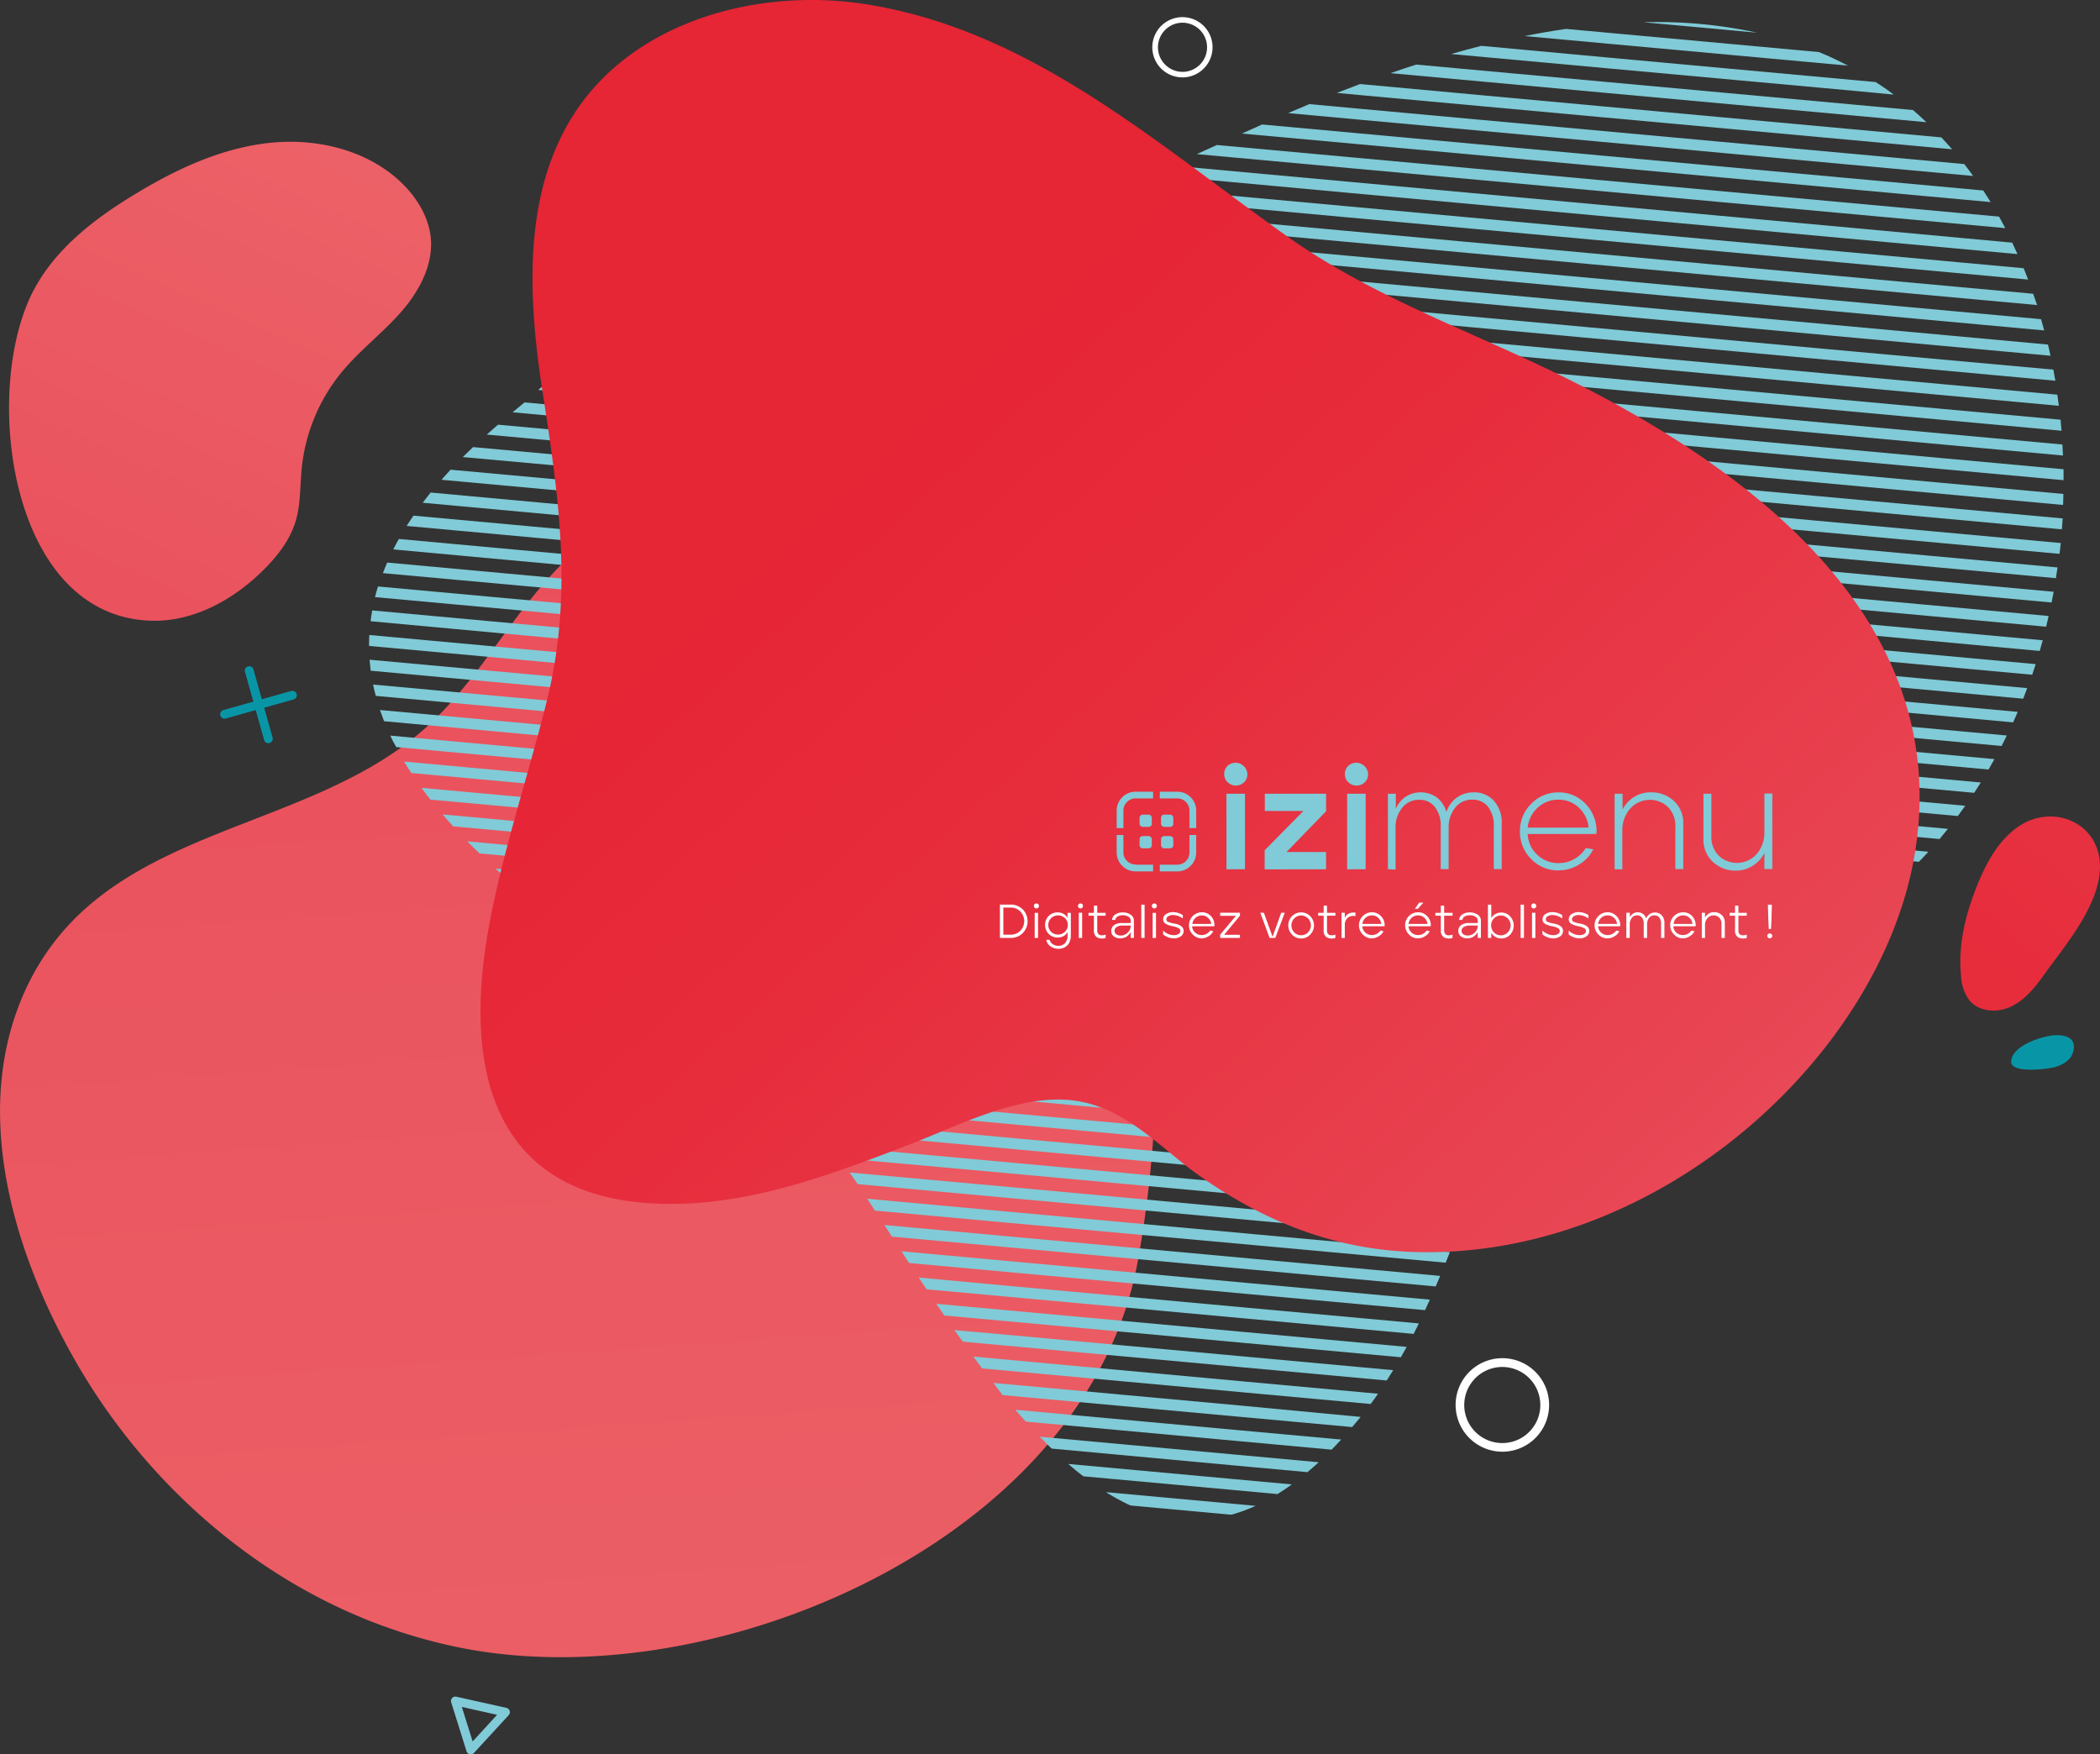 <svg xmlns="http://www.w3.org/2000/svg" xmlns:xlink="http://www.w3.org/1999/xlink" viewBox="0 0 530.51 443.14"><rect x="0" y="0" width="530.51" height="443.14" fill="#333333" stroke="none"/><defs><style>.cls-1{fill:url(#Dégradé_sans_nom_4);}.cls-2{fill:#80cbd7;}.cls-3{fill:url(#Dégradé_sans_nom_9);}.cls-4{fill:url(#Dégradé_sans_nom_9-2);}.cls-5{fill:#0896a7;}.cls-6{fill:url(#Dégradé_sans_nom_4-2);}.cls-7{fill:#fff;}</style><linearGradient id="Dégradé_sans_nom_4" x1="284.46" y1="122.51" x2="327.69" y2="731.1" gradientUnits="userSpaceOnUse"><stop offset="0" stop-color="#e94b59"/><stop offset="1" stop-color="#ed6b6d"/></linearGradient><linearGradient id="Dégradé_sans_nom_9" x1="363.19" y1="195.89" x2="561.62" y2="414.28" gradientUnits="userSpaceOnUse"><stop offset="0" stop-color="#e62535"/><stop offset="0.32" stop-color="#e72c3c"/><stop offset="0.8" stop-color="#e8414f"/><stop offset="1" stop-color="#e94b59"/></linearGradient><linearGradient id="Dégradé_sans_nom_9-2" x1="583.11" y1="405.17" x2="803.71" y2="138.02" xlink:href="#Dégradé_sans_nom_9"/><linearGradient id="Dégradé_sans_nom_4-2" x1="151.18" y1="284.44" x2="263.77" y2="31.4" xlink:href="#Dégradé_sans_nom_4"/></defs><g id="R_" data-name="R°"><path class="cls-1" d="M435.83,414.15a90.59,90.59,0,0,0,5.84-19.31c8.38-45.74,7.18-108-16.7-149a81.61,81.61,0,0,0-30.28-30.25c-28.76-16.2-57.54-25.76-87.49-6.06-19.41,12.76-27.54,33.32-43.64,48.76-30.54,29.29-82.85,25.07-102.65,67.39-14.51,31-3,68,13.46,96,16.64,28.23,42.51,51.62,73.09,63.76a134.24,134.24,0,0,0,22.9,6.82C329.09,504.12,411.15,471.88,435.83,414.15Z" transform="translate(-154.27 -76.07)"/><path class="cls-2" d="M433.66,453l31.52,2.88,6.28.58a39.52,39.52,0,0,1-6,2.21l-.52,0-25.09-2.3h0A55.3,55.3,0,0,1,433.66,453Z" transform="translate(-154.27 -76.07)"/><path class="cls-2" d="M424.13,445.88l41.62,3.81,14.86,1.36c-1.22.89-2.42,1.7-3.62,2.44l-11.49-1.06L427.93,449Q426,447.52,424.13,445.88Z" transform="translate(-154.27 -76.07)"/><path class="cls-2" d="M416.9,439l49.42,4.52,21.09,1.93c-1,.88-1.9,1.71-2.84,2.5l-18.51-1.69L419.93,442C418.91,441,417.91,440,416.9,439Z" transform="translate(-154.27 -76.07)"/><path class="cls-2" d="M410.75,432.19l56.13,5.14,26.2,2.39c-.8.89-1.61,1.73-2.41,2.55l-24-2.2-53.25-4.88C412.5,434.21,411.62,433.21,410.75,432.19Z" transform="translate(-154.27 -76.07)"/><path class="cls-2" d="M405.24,425.45l.39,0,61.81,5.66L498,434c-.31.4-.64.8-1,1.2s-.77.91-1.15,1.36l-28.73-2.62-59.57-5.45Z" transform="translate(-154.27 -76.07)"/><path class="cls-2" d="M400.17,418.76l6,.55L468,425l34.39,3.14c-.6.88-1.22,1.74-1.86,2.6l-32.78-3-61.82-5.66-3.56-.33C401.64,420.74,400.91,419.76,400.17,418.76Z" transform="translate(-154.27 -76.07)"/><path class="cls-2" d="M395.39,412.08l11.37,1,61.81,5.66,37.65,3.45c-.53.88-1.07,1.75-1.63,2.61l-36.27-3.32-61.81-5.66-9-.83C396.77,414.06,396.08,413.07,395.39,412.08Z" transform="translate(-154.27 -76.07)"/><path class="cls-2" d="M390.81,405.43l16.52,1.51,61.81,5.66,40.49,3.71c-.47.88-1,1.76-1.47,2.62l-39.27-3.59-61.82-5.66-14.26-1.3Z" transform="translate(-154.27 -76.07)"/><path class="cls-2" d="M386.37,398.79l21.52,2,61.82,5.66,43,3.93c-.43.89-.87,1.77-1.32,2.65l-41.92-3.84-61.82-5.66-19.31-1.76C387.67,400.76,387,399.77,386.37,398.79Z" transform="translate(-154.27 -76.07)"/><path class="cls-2" d="M382,392.16l26.43,2.42,61.83,5.66,45.23,4.14c-.4.89-.8,1.77-1.22,2.65L470,403l-61.82-5.66-24.26-2.22Z" transform="translate(-154.27 -76.07)"/><path class="cls-2" d="M377.69,385.52,409,388.39l61.82,5.66,47.27,4.33c-.37.88-.74,1.77-1.13,2.66l-46.39-4.25-61.82-5.66-29.16-2.67Z" transform="translate(-154.27 -76.07)"/><path class="cls-2" d="M373.34,378.89l36.25,3.32,61.82,5.66,49.14,4.5c-.35.89-.71,1.78-1.07,2.67l-48.32-4.43L409.34,385l-34.06-3.12C374.63,380.85,374,379.87,373.34,378.89Z" transform="translate(-154.27 -76.07)"/><path class="cls-2" d="M368.9,372.26,410.15,376,472,381.69l50.91,4.66-1,2.67-50.14-4.59-61.82-5.66-39-3.57Q369.89,373.7,368.9,372.26Z" transform="translate(-154.27 -76.07)"/><path class="cls-2" d="M364.27,365.6l46.45,4.25,61.82,5.66,52.59,4.81c-.33.89-.65,1.79-1,2.68l-51.86-4.75-61.81-5.66-44.12-4C365.66,367.55,365,366.57,364.27,365.6Z" transform="translate(-154.27 -76.07)"/><path class="cls-2" d="M359.31,358.91l52,4.76,61.81,5.66,54.24,5c-.27.78-.56,1.55-.83,2.31l-.14.36-53.52-4.9L411,366.41l-49.48-4.53C360.81,360.86,360.05,359.87,359.31,358.91Z" transform="translate(-154.27 -76.07)"/><path class="cls-2" d="M353.73,352.17l58.12,5.32,61.82,5.65,55.75,5.11c-.31.9-.61,1.8-.91,2.68l-55.09-5.05-61.82-5.65-55.29-5.06Q355,353.6,353.73,352.17Z" transform="translate(-154.27 -76.07)"/><path class="cls-2" d="M346.68,345.29l3.92.36,61.82,5.65L474.23,357l57.28,5.25c-.32.89-.64,1.79-.94,2.68L474,359.7l-61.81-5.65-61.82-5.66-.24,0C349,347.24,347.81,346.21,346.68,345.29Z" transform="translate(-154.27 -76.07)"/><path class="cls-2" d="M337.16,338.18l14,1.29L413,345.12l61.82,5.66,59,5.4c-.36.89-.7,1.78-1,2.67l-58.19-5.33-61.82-5.65-61.82-5.66-9.36-.86C340.16,340.32,338.68,339.27,337.16,338.18Z" transform="translate(-154.27 -76.07)"/><path class="cls-2" d="M326.76,331l25,2.28,61.82,5.66,61.82,5.66,61,5.59c-.41.87-.82,1.76-1.21,2.65l-60.06-5.5-61.82-5.66L351.48,336l-20.06-1.84Z" transform="translate(-154.27 -76.07)"/><path class="cls-2" d="M316.24,323.8l36.06,3.3,61.81,5.66,61.83,5.66,61.81,5.65,1.87.18c-.53.85-1,1.73-1.53,2.62l-.59-.05-61.82-5.66-61.82-5.66-61.81-5.66L320.88,327Z" transform="translate(-154.27 -76.07)"/><path class="cls-2" d="M306.05,316.64l46.81,4.28,61.82,5.66,61.82,5.66,61.82,5.65,5.54.51c-.71.82-1.39,1.68-2.05,2.58l-3.74-.34L476.25,335l-61.82-5.66-61.82-5.66L310.5,319.8Q308.28,318.24,306.05,316.64Z" transform="translate(-154.27 -76.07)"/><path class="cls-2" d="M296.41,309.52l57,5.22,61.82,5.66,61.81,5.66,61.82,5.65,11.27,1a31,31,0,0,0-2.92,2.27l-.24.21-8.36-.76-61.82-5.66L415,323.14l-61.82-5.66-52.59-4.81Q298.49,311.11,296.41,309.52Z" transform="translate(-154.27 -76.07)"/><path class="cls-2" d="M287.52,302.47l4.66.43L354,308.56l61.82,5.66,61.82,5.65,61.82,5.66,22,2a46.08,46.08,0,0,0-6,2.22h0l-16.27-1.5-61.82-5.65L415.56,317l-61.82-5.66-61.82-5.66-.55-.05C290.07,304.57,288.79,303.52,287.52,302.47Z" transform="translate(-154.27 -76.07)"/><path class="cls-2" d="M279.46,295.5l13.28,1.21,61.82,5.66L416.38,308l61.81,5.66L540,319.35l43.12,3.94c-3.32.7-6.81,1.22-10.34,1.82l-33-3-61.83-5.66-61.81-5.66-61.82-5.66-61.82-5.66-9.56-.87Q281.17,297.05,279.46,295.5Z" transform="translate(-154.27 -76.07)"/><path class="cls-2" d="M272.32,288.61l21,1.92,61.81,5.66L417,301.85l61.81,5.66,61.82,5.66,59.11,5.41q-3.27,1.17-6.59,2.16l-52.77-4.83-61.82-5.66-61.82-5.66-61.82-5.66-61.81-5.66-17.69-1.61Q273.81,290.15,272.32,288.61Z" transform="translate(-154.27 -76.07)"/><path class="cls-2" d="M266.07,281.81l27.81,2.54L355.69,290l61.82,5.66,61.82,5.66L541.15,307,603,312.65l8.82.8q-2.46,1.23-5,2.31h0l-4.1-.37-61.81-5.66-61.82-5.66-61.82-5.66-61.82-5.66-61.82-5.66-24.9-2.27C267.82,283.82,266.93,282.81,266.07,281.81Z" transform="translate(-154.27 -76.07)"/><path class="cls-2" d="M260.75,275.09l33.69,3.08,61.82,5.66,61.82,5.66,61.81,5.66,61.82,5.66,61.82,5.65,17.79,1.63q-2,1.26-4,2.4h0l-14.06-1.28-61.82-5.66-61.82-5.66-61.82-5.66L356,286.57l-61.82-5.66L263,278.06C262.22,277.07,261.47,276.09,260.75,275.09Z" transform="translate(-154.27 -76.07)"/><path class="cls-2" d="M256.35,268.45,295,272l61.82,5.65,61.82,5.66L480.46,289l61.82,5.66,61.82,5.66,25,2.3c-1.08.84-2.18,1.67-3.29,2.46l-22-2L542,297.36l-61.82-5.66L418.39,286l-61.82-5.66-61.82-5.65-36.56-3.35C257.55,270.41,256.94,269.43,256.35,268.45Z" transform="translate(-154.27 -76.07)"/><path class="cls-2" d="M252.86,261.89l42.71,3.91,61.82,5.66,61.81,5.66L481,282.78l61.81,5.66,61.82,5.66,31.07,2.84c-.92.86-1.85,1.7-2.79,2.51l-28.53-2.61-61.82-5.66-61.81-5.66L419,279.86l-61.81-5.66-61.82-5.65-41-3.76C253.79,263.83,253.31,262.86,252.86,261.89Z" transform="translate(-154.27 -76.07)"/><path class="cls-2" d="M250.25,255.43l45.88,4.19L358,265.28l61.81,5.66,61.82,5.66,61.82,5.66,61.82,5.66,36.15,3.31-.85.92c-.51.54-1,1.09-1.55,1.62l-34-3.11L543.16,285l-61.82-5.66-61.82-5.66L357.71,268l-61.83-5.65-44.58-4.09Q250.75,256.86,250.25,255.43Z" transform="translate(-154.27 -76.07)"/><path class="cls-2" d="M248.52,249l48.18,4.41,61.82,5.66,61.82,5.66,61.82,5.66L544,276.08l61.81,5.66,40.55,3.71c-.69.86-1.4,1.72-2.12,2.57l-38.68-3.54-61.81-5.66-61.82-5.66-61.82-5.66-61.82-5.66-61.82-5.66-47.26-4.32C248.94,250.92,248.72,250,248.52,249Z" transform="translate(-154.27 -76.07)"/><path class="cls-2" d="M247.63,242.72l49.64,4.54,61.82,5.66,61.82,5.65,61.81,5.66,61.82,5.66,61.82,5.67,44.38,4.06c-.61.87-1.24,1.73-1.88,2.59l-42.75-3.91-61.82-5.66L482.47,267l-61.81-5.65-61.83-5.66L297,250l-49.09-4.5C247.8,244.58,247.71,243.65,247.63,242.72Z" transform="translate(-154.27 -76.07)"/><path class="cls-2" d="M247.5,239.24c0-.92,0-1.84.07-2.76l50.27,4.6,61.81,5.66,61.82,5.65,61.82,5.66,61.82,5.66,61.81,5.66,47.75,4.37q-.82,1.32-1.68,2.61l-46.32-4.24-61.81-5.66L483,260.79l-61.82-5.66-61.82-5.65-61.81-5.66Z" transform="translate(-154.27 -76.07)"/><path class="cls-2" d="M247.88,233c.11-.91.25-1.81.42-2.73l50.1,4.59,61.82,5.66L422,246.21l61.81,5.66,61.83,5.66,61.81,5.66,50.66,4.64c-.49.88-1,1.75-1.49,2.63l-49.42-4.53-61.82-5.66-61.82-5.66L421.79,249,360,243.3l-61.82-5.66Z" transform="translate(-154.27 -76.07)"/><path class="cls-2" d="M249,226.91c.22-.9.48-1.8.76-2.69l49.17,4.5,61.81,5.65L422.6,240l61.82,5.66,61.82,5.66L608.06,257l53.18,4.87q-.65,1.32-1.32,2.64l-52.11-4.77L546,254.09l-61.82-5.66-61.82-5.66-61.82-5.65-61.81-5.66Z" transform="translate(-154.27 -76.07)"/><path class="cls-2" d="M251,220.85c.34-.89.7-1.77,1.09-2.67l47.48,4.35,61.82,5.66,61.82,5.66L485,239.51l61.81,5.66,61.83,5.66L664,255.9c-.38.89-.77,1.77-1.17,2.65l-54.43-5-61.83-5.66-61.81-5.66-61.82-5.66-61.82-5.66-61.82-5.66Z" transform="translate(-154.27 -76.07)"/><path class="cls-2" d="M253.62,214.86c.44-.88.91-1.75,1.41-2.64l45.07,4.13L361.92,222l61.81,5.66,61.82,5.66L547.37,239l61.82,5.66,57.19,5.24c-.33.9-.67,1.78-1,2.67l-56.42-5.17-61.82-5.66-61.82-5.65-61.82-5.66-61.81-5.66-61.83-5.66Z" transform="translate(-154.27 -76.07)"/><path class="cls-2" d="M257,208.93c.54-.86,1.12-1.73,1.72-2.6l42,3.84,61.82,5.66,61.82,5.66,61.82,5.65,61.82,5.66,61.82,5.66,58.72,5.38c-.29.9-.58,1.79-.89,2.68l-58.08-5.32-61.82-5.66-61.82-5.65-61.82-5.66-61.82-5.66-61.82-5.66Z" transform="translate(-154.27 -76.07)"/><path class="cls-2" d="M261.05,203.07c.65-.85,1.32-1.72,2-2.58l38.16,3.5,61.82,5.66,61.82,5.66L486.69,221l61.81,5.66,61.82,5.66,60,5.49c-.25.9-.5,1.8-.77,2.7L610.07,235l-61.82-5.66-61.82-5.65-61.82-5.66-61.81-5.66L301,206.73Z" transform="translate(-154.27 -76.07)"/><path class="cls-2" d="M265.79,197.27c.74-.85,1.51-1.7,2.3-2.55l33.7,3.08,61.82,5.67,61.82,5.66,61.82,5.65,61.82,5.66,61.82,5.66,60.92,5.58c-.2.9-.42,1.8-.64,2.7l-60.54-5.54-61.81-5.66L487,217.52l-61.82-5.65-61.82-5.66-61.82-5.67Z" transform="translate(-154.27 -76.07)"/><path class="cls-2" d="M271.18,191.53c.85-.85,1.72-1.69,2.6-2.52l28.58,2.61,61.82,5.66L426,202.94l61.81,5.66,61.83,5.66,61.81,5.66,61.63,5.64c-.17.9-.35,1.8-.53,2.71l-61.35-5.61L549.39,217l-61.83-5.66-61.81-5.66L363.93,200l-61.82-5.66Z" transform="translate(-154.27 -76.07)"/><path class="cls-2" d="M277.23,185.85l2.86-2.5h0l22.84,2.09,61.81,5.66,61.83,5.66,61.81,5.66,61.82,5.66L612,213.73l61.82,5.66.23,0c-.12.92-.26,1.82-.41,2.73h-.07l-61.82-5.65L550,210.82l-61.82-5.66-61.81-5.66-61.83-5.66-61.81-5.66Z" transform="translate(-154.27 -76.07)"/><path class="cls-2" d="M283.77,180.22l3-2.5h0l16.76,1.54,61.81,5.66,61.82,5.66L489,196.24l61.82,5.66,61.81,5.65,61.82,5.66.42,0c-.09.92-.19,1.83-.3,2.74l-.37,0-61.82-5.65-61.81-5.66L488.7,199l-61.82-5.66-61.82-5.66L303.24,182Z" transform="translate(-154.27 -76.07)"/><path class="cls-2" d="M290.26,174.58l2.75-2.51,11.05,1,61.82,5.66,61.82,5.66,61.81,5.66,61.82,5.66,61.82,5.65L675,207l.35,0c-.05.92-.11,1.84-.19,2.75l-.41,0-61.82-5.66-61.82-5.65-61.82-5.66-61.82-5.66-61.81-5.66-61.82-5.66Z" transform="translate(-154.27 -76.07)"/><path class="cls-2" d="M296.49,168.91c1-.84,1.95-1.68,2.91-2.49l5.22.47,61.82,5.66,61.82,5.66,61.82,5.66,61.82,5.66,61.82,5.66,61.81,5.66h0c0,.92-.05,1.83-.08,2.76l-.21,0-61.81-5.66-61.83-5.66-61.81-5.66L428,181l-61.82-5.66-61.82-5.66Z" transform="translate(-154.27 -76.07)"/><path class="cls-2" d="M303.13,163.29l3.05-2.49L367,166.37,428.82,172l61.83,5.66,61.81,5.66L614.29,189l61.28,5.61q0,1.38,0,2.76L614,191.75l-61.82-5.66-61.81-5.66-61.83-5.66-61.81-5.66-61.82-5.66Z" transform="translate(-154.27 -76.07)"/><path class="cls-2" d="M310.17,157.7q1.68-1.26,3.33-2.46l54.08,4.95,61.81,5.66,61.82,5.66L553,177.17l61.82,5.66,60.46,5.53c.06.93.11,1.85.15,2.78l-60.86-5.57-61.82-5.66L491,174.25l-61.82-5.66-61.81-5.66Z" transform="translate(-154.27 -76.07)"/><path class="cls-2" d="M317.93,152.18c1.27-.84,2.53-1.65,3.8-2.41h0l46.4,4.24L430,159.67l61.82,5.66L553.6,171l61.81,5.66,59.4,5.43c.09.93.18,1.86.25,2.79l-59.9-5.48-61.81-5.66-61.82-5.66-61.82-5.66-61.82-5.66Z" transform="translate(-154.27 -76.07)"/><path class="cls-2" d="M327,146.77q2.37-1.25,4.77-2.33l36.93,3.38,61.82,5.66,61.81,5.66,61.82,5.66L616,170.46l58,5.31c.14.93.27,1.87.38,2.81l-58.67-5.38-61.82-5.66-61.82-5.66-61.81-5.66-61.83-5.65Z" transform="translate(-154.27 -76.07)"/><path class="cls-2" d="M339,141.64a68.06,68.06,0,0,1,7.73-2.06h0l22.52,2.06,61.82,5.66L492.91,153l61.82,5.66,61.81,5.66L673,169.44c.17.94.34,1.87.5,2.81L616.29,167l-61.81-5.66-61.82-5.66L430.84,150,369,144.39Z" transform="translate(-154.27 -76.07)"/><path class="cls-2" d="M373.09,138.52a117.58,117.58,0,0,0,17.6-1.14h0l41,3.75,61.81,5.66,61.83,5.66,61.81,5.66,54.49,5c.23.93.45,1.88.64,2.82l-55.38-5.07L555,155.18l-61.82-5.66-61.81-5.66Z" transform="translate(-154.27 -76.07)"/><path class="cls-2" d="M403.08,135q3.93-.93,7.82-2l21.33,1.95L494,140.6l61.82,5.66,61.82,5.66,52.24,4.78c.28.94.55,1.89.79,2.84l-53.28-4.88L555.61,149l-61.82-5.66L432,137.68Z" transform="translate(-154.27 -76.07)"/><path class="cls-2" d="M419.46,130.3q3.09-1.05,6.18-2.2h0l7.14.66,61.82,5.65,61.81,5.66,61.82,5.67,49.66,4.54c.33.94.65,1.9,1,2.85L618,148.48l-61.82-5.67-61.81-5.65-61.82-5.66Z" transform="translate(-154.27 -76.07)"/><path class="cls-2" d="M432.89,125.29c1.84-.73,3.66-1.48,5.49-2.25l56.79,5.19L557,133.89l61.82,5.66,46.68,4.28c.39.94.76,1.9,1.12,2.86l-48.05-4.4-61.82-5.66L494.92,131l-61.82-5.66Z" transform="translate(-154.27 -76.07)"/><path class="cls-2" d="M445,120.18c1.72-.75,3.44-1.52,5.18-2.29l45.52,4.16,61.82,5.66,61.82,5.66,43.27,4c.45.95.89,1.92,1.32,2.89l-44.84-4.11-61.83-5.66-61.81-5.66Z" transform="translate(-154.27 -76.07)"/><path class="cls-2" d="M456.61,115c1.68-.76,3.37-1.52,5.06-2.3l34.64,3.17,61.81,5.66,61.82,5.66,39.34,3.6c.53,1,1.05,1.93,1.57,2.91l-41.16-3.77-61.82-5.66-61.82-5.66Z" transform="translate(-154.27 -76.07)"/><path class="cls-2" d="M468,109.81l5.11-2.29h0l23.73,2.17,61.82,5.66L620.51,121l34.78,3.19c.64,1,1.26,1.94,1.86,2.93l-36.89-3.38-61.82-5.66-61.82-5.66Z" transform="translate(-154.27 -76.07)"/><path class="cls-2" d="M479.68,104.64c1.77-.77,3.55-1.52,5.35-2.27h0l12.39,1.14,61.83,5.66,61.81,5.65,29.44,2.7c.77,1,1.51,2,2.23,3l-31.92-2.92L559,111.91l-61.83-5.66Z" transform="translate(-154.27 -76.07)"/><path class="cls-2" d="M492,99.54c1.93-.76,3.88-1.5,5.82-2.23h0l.15,0L559.82,103l61.82,5.66,23.08,2.12c.92,1,1.82,2,2.71,3l-26-2.39-61.82-5.65-61.82-5.66Z" transform="translate(-154.27 -76.07)"/><path class="cls-2" d="M505.53,94.55q3.24-1.12,6.5-2.17h0l48.35,4.42,61.81,5.66,15.35,1.41q1.73,1.48,3.39,3.07l-19-1.74-61.81-5.65Z" transform="translate(-154.27 -76.07)"/><path class="cls-2" d="M520.84,89.72c2.54-.74,5.1-1.43,7.65-2.07h0l32.45,3,61.82,5.66,5.35.49h0c1.54,1,3.06,2,4.55,3.17L622.52,99,560.7,93.36Z" transform="translate(-154.27 -76.07)"/><path class="cls-2" d="M539.42,85.18q5.25-1.05,10.46-1.81l11.64,1.07,52.24,4.78c2.49,1,4.93,2.17,7.34,3.43l-59.84-5.47Z" transform="translate(-154.27 -76.07)"/><path class="cls-2" d="M569.42,81.69a118.93,118.93,0,0,1,28.71,2.63Z" transform="translate(-154.27 -76.07)"/><path class="cls-3" d="M387.65,80.41c34.67,10.08,62.57,34.63,91.69,55.3,19.18,13.62,40.34,21.69,61.56,31.56,54,25.07,107.61,64.59,96.94,125.34-8.9,50.62-64.9,101.63-126.32,99.73-21.24-.66-39.09-8.47-54.66-19.57-9.36-6.65-18.26-17-31.23-18.68-13.68-1.8-28.7,6.11-41.13,10.91-18.51,7.14-38,14.57-58.05,15.15-46,1.32-55.94-30.81-48.61-70.32,3.56-19.21,9.87-37.76,14.57-56.69,6.67-26.85,3.1-51.08-1.07-78.06-3.72-24-5.1-50.46,8.29-70.75,15.21-23,46.18-31.48,73.43-27.19A119.34,119.34,0,0,1,387.65,80.41Z" transform="translate(-154.27 -76.07)"/><path class="cls-4" d="M684.58,292.56q.1.62.15,1.26c.8,10.09-8.8,21.09-14.27,28.73-2.22,3.09-4.72,6.17-8.15,7.8s-8,1.38-10.49-1.53a11.19,11.19,0,0,1-2.14-6.16c-.82-7.84,1.16-15.74,4.12-23.05,2.34-5.8,5.51-11.58,10.76-15C672.42,279.55,683,283.22,684.58,292.56Z" transform="translate(-154.27 -76.07)"/><path class="cls-5" d="M675.45,337.69a9.82,9.82,0,0,0-3.11,0c-2.91.43-9.83,2.67-10,6.55-.09,3.1,9.29,1.88,11,1.4,1.94-.55,3.94-1.65,4.56-3.57C678.81,339.3,677.43,338.06,675.45,337.69Z" transform="translate(-154.27 -76.07)"/><path class="cls-6" d="M166,216.66c5.87,9.43,14.61,15.89,26.54,16.21,10.67.29,20.78-5.34,28.32-12.85,3.53-3.51,6.7-7.58,8.12-12.36,1.27-4.28,1.07-8.84,1.51-13.29a45.5,45.5,0,0,1,10-24.17c4.46-5.44,10.15-9.78,14.82-15s8.44-12,7.79-19c-.47-5-3.2-9.69-6.76-13.32-8.56-8.75-21.68-12-33.86-10.73s-23.58,6.59-34,12.91c-10.1,6.11-19.88,13.55-25.49,23.92C153.94,165.63,154,197.35,166,216.66Z" transform="translate(-154.27 -76.07)"/><path class="cls-5" d="M221.83,263.79A1.11,1.11,0,0,1,221,263l-4.84-17.22a1.11,1.11,0,0,1,2.14-.6l4.83,17.22a1.1,1.1,0,0,1-.77,1.36A1,1,0,0,1,221.83,263.79Z" transform="translate(-154.27 -76.07)"/><path class="cls-5" d="M210.81,257.6a1.11,1.11,0,0,1-.11-2.16l17.22-4.84a1.11,1.11,0,0,1,.6,2.13l-17.22,4.84A1,1,0,0,1,210.81,257.6Z" transform="translate(-154.27 -76.07)"/><path class="cls-7" d="M446.86,92.53a7.61,7.61,0,1,0-1.47-4A7.55,7.55,0,0,0,446.86,92.53ZM458,84.34a6.21,6.21,0,0,1-4.59,9.87,6.22,6.22,0,0,1-6.6-5.79,6.21,6.21,0,0,1,5.78-6.6h0A6.21,6.21,0,0,1,458,84.34Z" transform="translate(-154.27 -76.07)"/><path class="cls-2" d="M272.48,519a1.27,1.27,0,0,0,.47.22,1.09,1.09,0,0,0,1.05-.33l8.78-9.55a1.12,1.12,0,0,0-.57-1.84l-12.66-2.82a1.11,1.11,0,0,0-1.3,1.41l3.88,12.38A1.2,1.2,0,0,0,272.48,519Zm7.37-9.75-6.18,6.73-2.73-8.72Z" transform="translate(-154.27 -76.07)"/><path class="cls-7" d="M540.69,421.38a11.81,11.81,0,1,0,4.08,5.21A11.85,11.85,0,0,0,540.69,421.38Zm-12.53,17.41a9.61,9.61,0,1,1,9.19,1.13h0A9.64,9.64,0,0,1,528.16,438.79Z" transform="translate(-154.27 -76.07)"/><path class="cls-7" d="M406.87,313v-8.42h2.71a4.19,4.19,0,0,1,3.05,1.21,4.26,4.26,0,0,1,0,6,4.18,4.18,0,0,1-3.06,1.21Zm.87-.82h1.84a3.34,3.34,0,0,0,2.46-1,3.52,3.52,0,0,0,0-4.85,3.36,3.36,0,0,0-2.46-1h-1.84Z" transform="translate(-154.27 -76.07)"/><path class="cls-7" d="M416.54,305.37a.61.61,0,0,1-.45.18.64.64,0,0,1-.45-.18.61.61,0,0,1-.18-.45.62.62,0,0,1,.63-.63.61.61,0,0,1,.45.18.63.63,0,0,1,0,.9Zm-.88,7.65v-6.36h.84V313Z" transform="translate(-154.27 -76.07)"/><path class="cls-7" d="M421.71,315.75a3.58,3.58,0,0,1-2-.58,2.57,2.57,0,0,1-1.13-1.69h.84a1.93,1.93,0,0,0,.87,1.14,2.67,2.67,0,0,0,1.38.39,2.25,2.25,0,0,0,1.59-.63,2.69,2.69,0,0,0,.7-2v-.84a2.8,2.8,0,0,1-1,1,3.06,3.06,0,0,1-1.48.36,3.12,3.12,0,0,1-2.28-.9,3.27,3.27,0,0,1,0-4.55,3.15,3.15,0,0,1,2.28-.9,2.93,2.93,0,0,1,1.47.38,2.83,2.83,0,0,1,1,1v-1.26h.84v5.63a4.23,4.23,0,0,1-.28,1.62,2.63,2.63,0,0,1-.74,1.08,3,3,0,0,1-1,.57A3.5,3.5,0,0,1,421.71,315.75Zm-1.9-4.29a2.42,2.42,0,0,0,1.74.69,2.47,2.47,0,0,0,1.75-.7,2.31,2.31,0,0,0,.73-1.73,2.28,2.28,0,0,0-.73-1.71,2.53,2.53,0,0,0-3.49,0,2.43,2.43,0,0,0,0,3.45Z" transform="translate(-154.27 -76.07)"/><path class="cls-7" d="M427.68,305.37a.64.64,0,0,1-.45.18.61.61,0,0,1-.45-.18.58.58,0,0,1-.19-.45.63.63,0,0,1,.64-.63.64.64,0,0,1,.45.18.65.65,0,0,1,0,.9ZM426.8,313v-6.36h.84V313Z" transform="translate(-154.27 -76.07)"/><path class="cls-7" d="M433.58,313a2.79,2.79,0,0,1-2.19-.15,1.94,1.94,0,0,1-.77-1.77v-3.69h-1.37v-.73h1.37v-1.81h.84v1.81h2.13v.73h-2.13v3.68q0,1.73,2.13,1.11Z" transform="translate(-154.27 -76.07)"/><path class="cls-7" d="M437.32,313.12a2.73,2.73,0,0,1-1.63-.48,1.64,1.64,0,0,1-.69-1.37,1.79,1.79,0,0,1,.66-1.46,3.31,3.31,0,0,1,2.15-.57h2.11v-.52a1.21,1.21,0,0,0-.57-1.07,2.58,2.58,0,0,0-1.43-.38,2.71,2.71,0,0,0-1.25.28,1.22,1.22,0,0,0-.65.9h-.81a1.7,1.7,0,0,1,.83-1.39,3.35,3.35,0,0,1,1.86-.5,3.41,3.41,0,0,1,2,.57,1.74,1.74,0,0,1,.82,1.5V313h-.81v-1.47c-.05.1-.12.2-.19.31a3,3,0,0,1-.34.4,3.28,3.28,0,0,1-.5.42,2.79,2.79,0,0,1-.69.31A3.12,3.12,0,0,1,437.32,313.12Zm.06-.72a2.49,2.49,0,0,0,1.78-.75,2.39,2.39,0,0,0,.76-1.77h-2a2.63,2.63,0,0,0-1.65.43,1.1,1.1,0,0,0-.44,1,1.06,1.06,0,0,0,.49.81A1.8,1.8,0,0,0,437.38,312.4Z" transform="translate(-154.27 -76.07)"/><path class="cls-7" d="M442.58,313v-8.4h.84V313Z" transform="translate(-154.27 -76.07)"/><path class="cls-7" d="M446.34,305.37a.64.64,0,0,1-.45.18.61.61,0,0,1-.45-.18.58.58,0,0,1-.19-.45.63.63,0,0,1,.64-.63.64.64,0,0,1,.45.18.65.65,0,0,1,0,.9Zm-.88,7.65v-6.36h.84V313Z" transform="translate(-154.27 -76.07)"/><path class="cls-7" d="M450.86,313.12a4.51,4.51,0,0,1-2.76-1v-1a3.88,3.88,0,0,0,1.18.84,3.69,3.69,0,0,0,1.56.34,2,2,0,0,0,1.19-.31.86.86,0,0,0,.43-.75.81.81,0,0,0-.43-.69,4.43,4.43,0,0,0-1.45-.49,5.53,5.53,0,0,1-1.87-.65,1.27,1.27,0,0,1-.6-1.11,1.51,1.51,0,0,1,.75-1.33,3.16,3.16,0,0,1,1.74-.49,4.49,4.49,0,0,1,2.48.77v.85a4.24,4.24,0,0,0-2.48-.88,2.23,2.23,0,0,0-1.17.29.89.89,0,0,0-.51.79.7.7,0,0,0,.46.65,7.81,7.81,0,0,0,1.61.44,3.92,3.92,0,0,1,1.76.7,1.47,1.47,0,0,1,.53,1.13,1.56,1.56,0,0,1-.68,1.35A3,3,0,0,1,450.86,313.12Z" transform="translate(-154.27 -76.07)"/><path class="cls-7" d="M457.9,313.12a3.13,3.13,0,0,1-2.32-1,3.19,3.19,0,0,1-.94-2.32,3.26,3.26,0,0,1,3.26-3.28,3.08,3.08,0,0,1,2.14.83,3.22,3.22,0,0,1,1,2,2.13,2.13,0,0,1,0,.71h-5.61a2.28,2.28,0,0,0,.76,1.6,2.4,2.4,0,0,0,1.65.62,2.56,2.56,0,0,0,1.24-.31,2.63,2.63,0,0,0,.92-.83l.78.16a3,3,0,0,1-1.19,1.27A3.39,3.39,0,0,1,457.9,313.12Zm-2.41-3.66h4.77a2.4,2.4,0,0,0-4.77,0Z" transform="translate(-154.27 -76.07)"/><path class="cls-7" d="M462.51,313v-.82l4-4.77h-4v-.78h5v.76l-4,4.82h4V313Z" transform="translate(-154.27 -76.07)"/><path class="cls-7" d="M475,313l-2.35-6.36h.9l2.2,6.07,2.18-6.07h.9L476.44,313Z" transform="translate(-154.27 -76.07)"/><path class="cls-7" d="M485.27,312.15a3.12,3.12,0,0,1-2.31,1,3.07,3.07,0,0,1-2.3-1,3.33,3.33,0,0,1,0-4.64,3.24,3.24,0,0,1,4.61,0,3.3,3.3,0,0,1,0,4.63Zm-2.31.18a2.37,2.37,0,0,0,1.75-.73,2.52,2.52,0,0,0,0-3.53,2.43,2.43,0,0,0-3.49,0,2.55,2.55,0,0,0,0,3.53A2.38,2.38,0,0,0,483,312.33Z" transform="translate(-154.27 -76.07)"/><path class="cls-7" d="M491.61,313a2.8,2.8,0,0,1-2.19-.15,1.93,1.93,0,0,1-.76-1.77v-3.69h-1.38v-.73h1.38v-1.81h.84v1.81h2.12v.73H489.5l0,3.68q0,1.73,2.13,1.11Z" transform="translate(-154.27 -76.07)"/><path class="cls-7" d="M493.18,313v-6.36H494V308a2,2,0,0,1,1-1.14,2.66,2.66,0,0,1,1.69-.23v.89a2.12,2.12,0,0,0-1.92.37,2.38,2.38,0,0,0-.77,1.93V313Z" transform="translate(-154.27 -76.07)"/><path class="cls-7" d="M500.85,313.12a3.13,3.13,0,0,1-2.32-1,3.2,3.2,0,0,1-.95-2.32,3.28,3.28,0,0,1,3.27-3.28,3.05,3.05,0,0,1,2.13.83,3.23,3.23,0,0,1,1.06,2,2.43,2.43,0,0,1,0,.71h-5.61a2.24,2.24,0,0,0,.76,1.6,2.4,2.4,0,0,0,1.65.62,2.5,2.5,0,0,0,1.23-.31,2.58,2.58,0,0,0,.93-.83l.78.16a3,3,0,0,1-1.2,1.27A3.36,3.36,0,0,1,500.85,313.12Zm-2.41-3.66h4.77a2.35,2.35,0,0,0-.76-1.53,2.28,2.28,0,0,0-1.61-.62,2.39,2.39,0,0,0-2.4,2.15Z" transform="translate(-154.27 -76.07)"/><path class="cls-7" d="M512.51,313.12a3.09,3.09,0,0,1-2.31-1,3.28,3.28,0,0,1,2.31-5.6,3.06,3.06,0,0,1,2.14.83,3.22,3.22,0,0,1,1.05,2,2.49,2.49,0,0,1,0,.71H510.1a2.28,2.28,0,0,0,.76,1.6,2.4,2.4,0,0,0,1.65.62,2.56,2.56,0,0,0,1.24-.31,2.63,2.63,0,0,0,.92-.83l.78.16a3,3,0,0,1-1.19,1.27A3.36,3.36,0,0,1,512.51,313.12Zm-2.41-3.66h4.78a2.36,2.36,0,0,0-.77-1.53,2.28,2.28,0,0,0-1.61-.62,2.39,2.39,0,0,0-2.4,2.15Zm1.62-3.82,1.07-1.55h1.05l-1.39,1.55Z" transform="translate(-154.27 -76.07)"/><path class="cls-7" d="M521.21,313a2.77,2.77,0,0,1-2.18-.15,1.94,1.94,0,0,1-.77-1.77v-3.69h-1.38v-.73h1.38v-1.81h.84v1.81h2.12v.73H519.1v3.68c0,1.15.71,1.52,2.12,1.11Z" transform="translate(-154.27 -76.07)"/><path class="cls-7" d="M525,313.12a2.71,2.71,0,0,1-1.63-.48,1.64,1.64,0,0,1-.69-1.37,1.75,1.75,0,0,1,.65-1.46,3.34,3.34,0,0,1,2.16-.57h2.11v-.52a1.2,1.2,0,0,0-.58-1.07,2.55,2.55,0,0,0-1.42-.38,2.78,2.78,0,0,0-1.26.28,1.21,1.21,0,0,0-.64.9h-.82a1.73,1.73,0,0,1,.83-1.39,3.35,3.35,0,0,1,1.86-.5,3.46,3.46,0,0,1,2,.57,1.75,1.75,0,0,1,.81,1.5V313h-.8v-1.47l-.19.31a4.08,4.08,0,0,1-.34.4,3.35,3.35,0,0,1-.51.42,2.88,2.88,0,0,1-.68.31A3.17,3.17,0,0,1,525,313.12Zm.06-.72a2.45,2.45,0,0,0,1.77-.75,2.4,2.4,0,0,0,.77-1.77h-2a2.61,2.61,0,0,0-1.65.43,1.1,1.1,0,0,0-.44,1,1,1,0,0,0,.49.81A1.8,1.8,0,0,0,525,312.4Z" transform="translate(-154.27 -76.07)"/><path class="cls-7" d="M533.49,313.13A2.87,2.87,0,0,1,531,311.7V313h-.84v-8.4H531V308a2.72,2.72,0,0,1,1-1,3,3,0,0,1,1.47-.41,3,3,0,0,1,2.28.95,3.41,3.41,0,0,1,0,4.66A3,3,0,0,1,533.49,313.13Zm-1.81-1.52a2.39,2.39,0,0,0,1.75.74,2.35,2.35,0,0,0,1.74-.74,2.51,2.51,0,0,0,0-3.54,2.43,2.43,0,0,0-3.49,0,2.54,2.54,0,0,0,0,3.54Z" transform="translate(-154.27 -76.07)"/><path class="cls-7" d="M538.42,313v-8.4h.84V313Z" transform="translate(-154.27 -76.07)"/><path class="cls-7" d="M542.18,305.37a.61.61,0,0,1-.45.18.64.64,0,0,1-.45-.18.61.61,0,0,1-.18-.45.62.62,0,0,1,.63-.63.61.61,0,0,1,.45.18.63.63,0,0,1,0,.9ZM541.3,313v-6.36h.84V313Z" transform="translate(-154.27 -76.07)"/><path class="cls-7" d="M546.7,313.12a4.55,4.55,0,0,1-2.76-1v-1a3.93,3.93,0,0,0,1.19.84,3.62,3.62,0,0,0,1.56.34,2,2,0,0,0,1.19-.31.88.88,0,0,0,.43-.75.84.84,0,0,0-.43-.69,4.51,4.51,0,0,0-1.46-.49,5.62,5.62,0,0,1-1.87-.65,1.27,1.27,0,0,1-.6-1.11,1.51,1.51,0,0,1,.75-1.33,3.17,3.17,0,0,1,1.75-.49,4.46,4.46,0,0,1,2.47.77v.85a4.22,4.22,0,0,0-2.47-.88,2.27,2.27,0,0,0-1.18.29.9.9,0,0,0-.5.79.69.69,0,0,0,.45.65,8,8,0,0,0,1.61.44,4,4,0,0,1,1.77.7,1.46,1.46,0,0,1,.52,1.13,1.54,1.54,0,0,1-.68,1.35A3,3,0,0,1,546.7,313.12Z" transform="translate(-154.27 -76.07)"/><path class="cls-7" d="M553.32,313.12a4.55,4.55,0,0,1-2.76-1v-1a4.06,4.06,0,0,0,1.19.84,3.69,3.69,0,0,0,1.56.34,2,2,0,0,0,1.19-.31.86.86,0,0,0,.43-.75.81.81,0,0,0-.43-.69,4.43,4.43,0,0,0-1.45-.49,5.53,5.53,0,0,1-1.87-.65,1.27,1.27,0,0,1-.6-1.11,1.51,1.51,0,0,1,.75-1.33,3.16,3.16,0,0,1,1.74-.49,4.44,4.44,0,0,1,2.47.77v.85a4.19,4.19,0,0,0-2.47-.88,2.21,2.21,0,0,0-1.17.29.89.89,0,0,0-.51.79.68.68,0,0,0,.46.65,7.81,7.81,0,0,0,1.61.44,3.92,3.92,0,0,1,1.76.7,1.5,1.5,0,0,1,.53,1.13,1.55,1.55,0,0,1-.69,1.35A2.93,2.93,0,0,1,553.32,313.12Z" transform="translate(-154.27 -76.07)"/><path class="cls-7" d="M560.37,313.12a3.11,3.11,0,0,1-2.32-1,3.2,3.2,0,0,1-.95-2.32,3.28,3.28,0,0,1,3.27-3.28,3.05,3.05,0,0,1,2.13.83,3.23,3.23,0,0,1,1.06,2,2.43,2.43,0,0,1,0,.71H558a2.24,2.24,0,0,0,.76,1.6,2.4,2.4,0,0,0,1.65.62,2.5,2.5,0,0,0,1.23-.31,2.58,2.58,0,0,0,.93-.83l.78.16a3,3,0,0,1-1.2,1.27A3.36,3.36,0,0,1,560.37,313.12ZM558,309.46h4.77a2.35,2.35,0,0,0-.76-1.53,2.28,2.28,0,0,0-1.61-.62,2.37,2.37,0,0,0-2.4,2.15Z" transform="translate(-154.27 -76.07)"/><path class="cls-7" d="M565.12,313v-6.36H566v1.17a2.23,2.23,0,0,1,.78-.92,2.13,2.13,0,0,1,1.24-.36,2.21,2.21,0,0,1,1.28.4,2.24,2.24,0,0,1,.83,1.14A2.3,2.3,0,0,1,571,307a2.33,2.33,0,0,1,1.36-.42,2.28,2.28,0,0,1,1.7.71,2.66,2.66,0,0,1,.68,1.93V313h-.84v-3.57a2.43,2.43,0,0,0-.45-1.57,1.5,1.5,0,0,0-1.22-.56,1.63,1.63,0,0,0-1.35.62,2.44,2.44,0,0,0-.52,1.49V313h-.84v-3.57a2.37,2.37,0,0,0-.46-1.57,1.48,1.48,0,0,0-1.21-.56,1.62,1.62,0,0,0-1.37.66,2.49,2.49,0,0,0-.5,1.56V313Z" transform="translate(-154.27 -76.07)"/><path class="cls-7" d="M579.47,313.12a3.09,3.09,0,0,1-2.31-1,3.28,3.28,0,0,1,2.31-5.6,3.06,3.06,0,0,1,2.14.83,3.22,3.22,0,0,1,1,2,2.49,2.49,0,0,1,0,.71h-5.62a2.28,2.28,0,0,0,.76,1.6,2.4,2.4,0,0,0,1.65.62,2.56,2.56,0,0,0,1.24-.31,2.63,2.63,0,0,0,.92-.83l.78.16a3,3,0,0,1-1.19,1.27A3.36,3.36,0,0,1,579.47,313.12Zm-2.41-3.66h4.78a2.36,2.36,0,0,0-.77-1.53,2.28,2.28,0,0,0-1.61-.62,2.39,2.39,0,0,0-2.4,2.15Z" transform="translate(-154.27 -76.07)"/><path class="cls-7" d="M584.19,313v-6.36H585v1.23a2.56,2.56,0,0,1,.92-1,2.5,2.5,0,0,1,1.38-.38,2.73,2.73,0,0,1,1.91.72,2.45,2.45,0,0,1,.79,1.92V313h-.84v-3.55a2.1,2.1,0,0,0-.57-1.57,2,2,0,0,0-1.42-.57,2,2,0,0,0-1.55.69,2.51,2.51,0,0,0-.62,1.76V313Z" transform="translate(-154.27 -76.07)"/><path class="cls-7" d="M595.54,313a2.77,2.77,0,0,1-2.18-.15,1.92,1.92,0,0,1-.77-1.77v-3.69h-1.38v-.73h1.38v-1.81h.84v1.81h2.12v.73h-2.12v3.68c0,1.15.7,1.52,2.12,1.11Z" transform="translate(-154.27 -76.07)"/><path class="cls-7" d="M601.8,312.93a.63.63,0,0,1-.88,0,.61.61,0,0,1-.18-.45.6.6,0,0,1,.18-.44.65.65,0,0,1,.88,0,.6.6,0,0,1,.18.44A.61.61,0,0,1,601.8,312.93Zm-.7-2.19-.11-2.48-.11-3.64h1l-.09,3.65-.12,2.47Z" transform="translate(-154.27 -76.07)"/><path class="cls-2" d="M468.56,273.67a3,3,0,0,1-4.17,0,2.76,2.76,0,0,1-.86-2.07,2.81,2.81,0,0,1,.86-2.08,3,3,0,0,1,5,2.08A2.76,2.76,0,0,1,468.56,273.67Zm-4.46,22V276.57h4.68v19.08Z" transform="translate(-154.27 -76.07)"/><path class="cls-2" d="M473.75,295.69v-4.83l9.79-9.93h-9.75v-4.36h15.48V281l-10,10.3h10v4.36Z" transform="translate(-154.27 -76.07)"/><path class="cls-2" d="M499.06,273.67a3,3,0,0,1-4.18,0,2.76,2.76,0,0,1-.86-2.07,2.81,2.81,0,0,1,.86-2.08,3,3,0,0,1,5,2.08A2.79,2.79,0,0,1,499.06,273.67Zm-4.47,22V276.57h4.68v19.08Z" transform="translate(-154.27 -76.07)"/><path class="cls-2" d="M504.89,295.65V276.57h2v3.82a6.84,6.84,0,0,1,2.39-3,7.06,7.06,0,0,1,7.92.09,7,7,0,0,1,2.47,3.71,7,7,0,0,1,2.63-3.64,7.16,7.16,0,0,1,4.28-1.33,6.7,6.7,0,0,1,5.06,2.12,8.16,8.16,0,0,1,2,5.87v11.41h-2V284.92a7.76,7.76,0,0,0-1.46-5.06,4.84,4.84,0,0,0-3.94-1.78,5.27,5.27,0,0,0-4.34,2,7.9,7.9,0,0,0-1.67,4.82v10.73h-2V284.92a7.71,7.71,0,0,0-1.48-5,4.77,4.77,0,0,0-3.88-1.8,5.31,5.31,0,0,0-4.43,2.07,7.79,7.79,0,0,0-1.62,5v10.55Z" transform="translate(-154.27 -76.07)"/><path class="cls-2" d="M548,295.94a9.32,9.32,0,0,1-6.93-2.88,9.63,9.63,0,0,1-2.83-7,9.5,9.5,0,0,1,2.85-6.94,9.34,9.34,0,0,1,6.91-2.88,9.07,9.07,0,0,1,6.44,2.53,9.72,9.72,0,0,1,3.1,6.21,6.26,6.26,0,0,1,0,1.77H540.2a7.51,7.51,0,0,0,2.43,5.26A7.61,7.61,0,0,0,548,294.1a8,8,0,0,0,6.88-3.81l1.9.32a9.37,9.37,0,0,1-3.6,3.85A9.67,9.67,0,0,1,548,295.94Zm-7.78-10.8h15.38a7.88,7.88,0,0,0-2.43-5,7.25,7.25,0,0,0-5.21-2.05,7.4,7.4,0,0,0-5.27,2.05A7.79,7.79,0,0,0,540.2,285.14Z" transform="translate(-154.27 -76.07)"/><path class="cls-2" d="M562.16,295.65V276.57h2v4a8.1,8.1,0,0,1,2.81-3.11,7.74,7.74,0,0,1,4.39-1.24,8.29,8.29,0,0,1,5.75,2.16,7.47,7.47,0,0,1,2.39,5.83v11.41h-2V285a6.7,6.7,0,0,0-1.87-5.08,6.68,6.68,0,0,0-9.52.4,8.15,8.15,0,0,0-2,5.65v9.72Z" transform="translate(-154.27 -76.07)"/><path class="cls-2" d="M592.73,296A8.24,8.24,0,0,1,587,293.8a7.51,7.51,0,0,1-2.4-5.85V276.57h2v10.66a6.73,6.73,0,0,0,1.87,5,6.68,6.68,0,0,0,9.53-.37,8.22,8.22,0,0,0,2-5.66v-9.68h2v19.08h-2v-4.07a7.93,7.93,0,0,1-2.81,3.15A7.75,7.75,0,0,1,592.73,296Z" transform="translate(-154.27 -76.07)"/><path class="cls-2" d="M451.68,276.06h-4.42v1.7h4.42a3.08,3.08,0,0,1,3.08,3.08v4.42h1.7v-4.42A4.78,4.78,0,0,0,451.68,276.06Z" transform="translate(-154.27 -76.07)"/><path class="cls-2" d="M441.14,276.06a4.78,4.78,0,0,0-4.77,4.78v4.42h1.7v-4.42a3.08,3.08,0,0,1,3.07-3.08h4.43v-1.7h-4.43Z" transform="translate(-154.27 -76.07)"/><path class="cls-2" d="M441.14,294.45a3.08,3.08,0,0,1-3.07-3.07V287h-1.7v4.43a4.78,4.78,0,0,0,4.77,4.77h4.43v-1.7h-4.43Z" transform="translate(-154.27 -76.07)"/><path class="cls-2" d="M455.26,287h-.5v4.43a3.08,3.08,0,0,1-3.08,3.07h-4.42v1.7h4.42a4.78,4.78,0,0,0,4.78-4.77V287h-1.2Z" transform="translate(-154.27 -76.07)"/><rect class="cls-2" x="287.88" y="205.78" width="3.1" height="3.1" rx="0.77"/><rect class="cls-2" x="287.88" y="211.2" width="3.1" height="3.1" rx="0.77"/><rect class="cls-2" x="293.3" y="211.2" width="3.1" height="3.1" rx="0.77"/><rect class="cls-2" x="293.3" y="205.78" width="3.1" height="3.1" rx="0.77"/></g></svg>